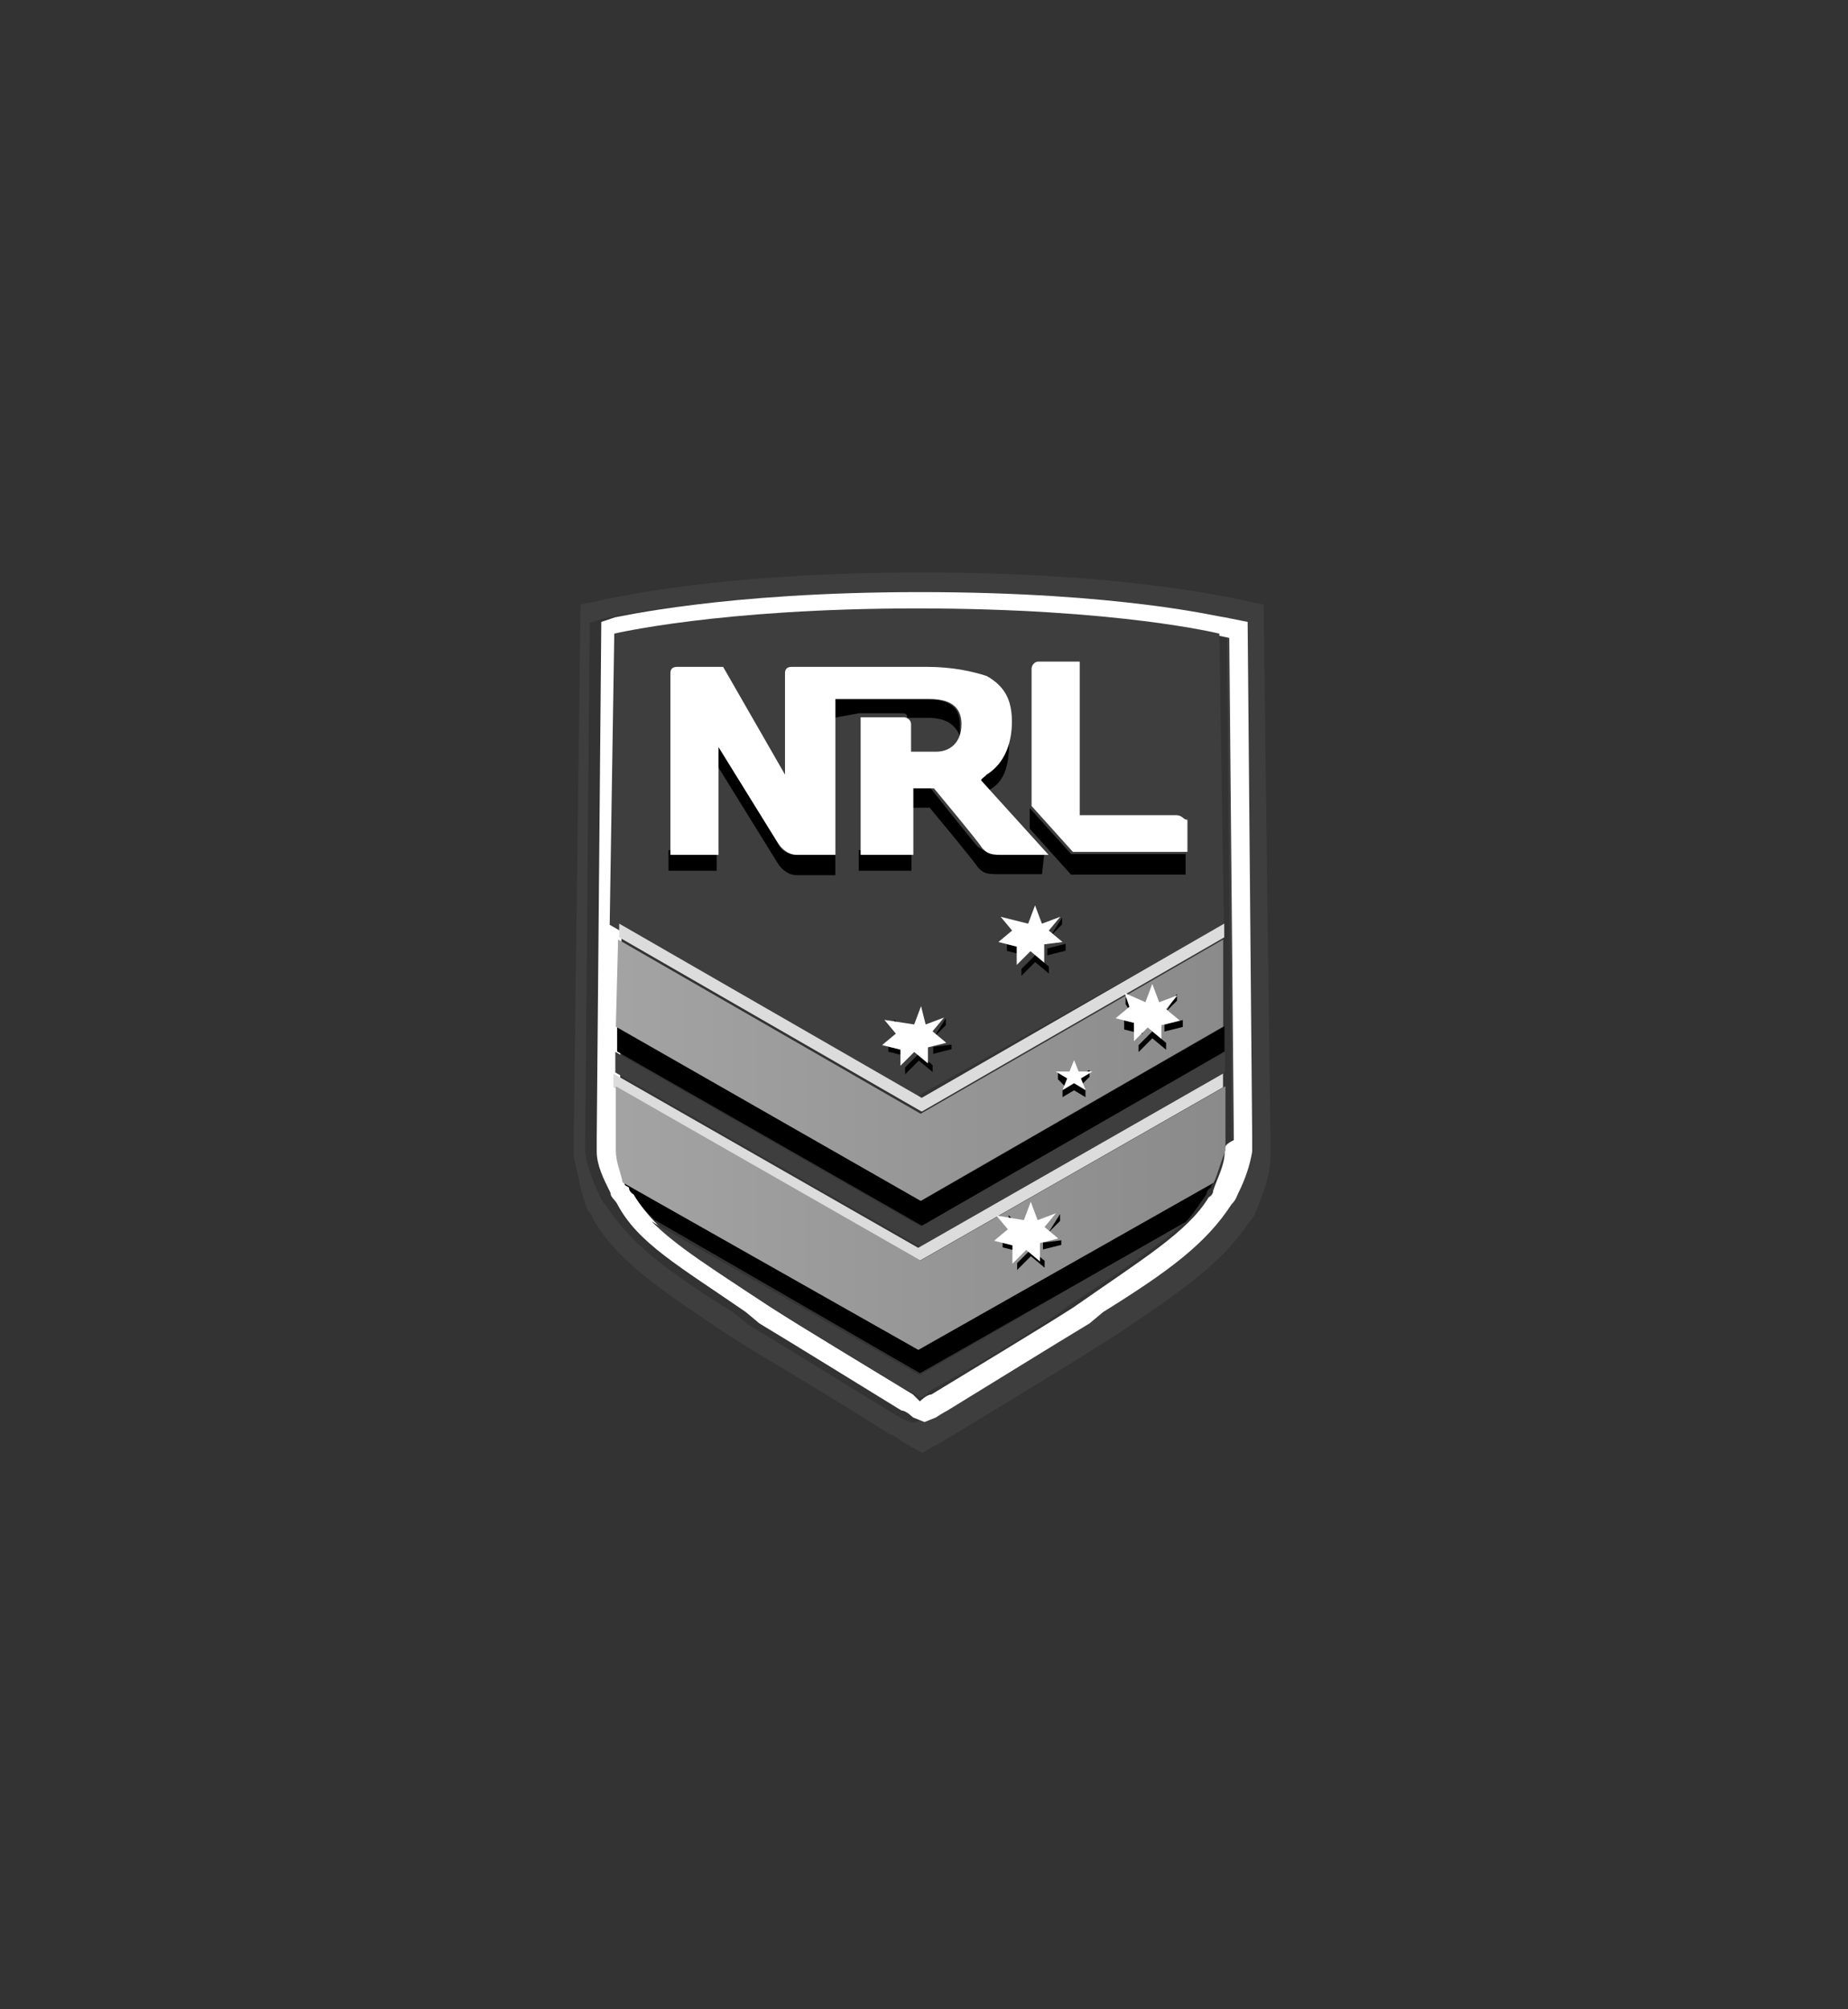 <?xml version="1.0" encoding="utf-8"?>
<!-- Generator: Adobe Illustrator 21.1.0, SVG Export Plug-In . SVG Version: 6.00 Build 0)  -->
<svg version="1.1" id="Layer_1" xmlns="http://www.w3.org/2000/svg" xmlns:xlink="http://www.w3.org/1999/xlink" x="0px" y="0px"
	 viewBox="0 0 230 250" style="enable-background:new 0 0 230 250;" xml:space="preserve">
<rect x="0" y="0" width="230" height="250" fill="#333333" stroke="none"/>
<style type="text/css">
	.st0{clip-path:url(#SVGID_1_);}
	.st1{fill:#3E3E3E;}
	.st2{clip-path:url(#SVGID_2_);}
	.st3{fill:#FFFFFF;}
	.st4{fill:#DCDCDC;}
	.st5{fill:url(#path7633_1_);}
	.st6{fill:url(#path7659_1_);}
	.st7{clip-path:url(#SVGID_3_);}
</style>
<g id="NRL" transform="translate(-256.69,-382.362)">
	<g id="g8114" transform="matrix(2.282,0,0,2.282,-973.272,-116.958)">
		<g id="g7557" transform="matrix(1.25,0,0,-1.25,-351.805,904.409)">
			<g>
				<g>
					<defs>
						<rect id="SVGID_7_" x="709.8" y="450.2" width="85.9" height="108.7"/>
					</defs>
					<clipPath id="SVGID_1_">
						<use xlink:href="#SVGID_7_"  style="overflow:visible;"/>
					</clipPath>
					<g id="g7559" class="st0">
						<g id="g7565" transform="translate(792.663,478.41)">
							<path id="path7567" class="st1" d="M-25.9,19.8c0-0.6-0.3-1.2-0.6-1.8c0-0.2-0.2-0.3-0.3-0.5c-0.9-1.7-2.7-2.7-5.6-4.7
								l-0.6-0.5c-1.5-0.9-4.4-2.7-6.2-3.8c-0.2,0-0.5-0.3-0.5-0.3l-0.5-0.2l-0.5,0.2c0,0-0.3,0.2-0.5,0.3c-1.8,1.1-4.7,2.9-6.2,3.8
								l-0.6,0.5c-2.9,1.8-4.5,3-5.6,4.7c-0.2,0.2-0.2,0.3-0.3,0.5c-0.3,0.6-0.5,1.2-0.6,1.8c0,0.2,0,0.5,0,0.6l0.2,22.5l0.6,0.2
								c0.2,0,4.5,1.1,13.3,1.1c8.6,0,13.2-1.1,13.3-1.1l0.6-0.2l0.2-22.5C-25.9,20.3-25.9,20.1-25.9,19.8 M-24.9,43.7l-1.4,0.3
								c-0.2,0-4.7,1.1-13.5,1.1c-8.8,0-13.3-1.1-13.5-1.1l-1.4-0.3L-55,20.4c0-0.2,0-0.5,0-0.8c0.2-0.8,0.3-1.5,0.6-2.3
								c0.2-0.2,0.2-0.3,0.3-0.5c1.1-1.8,2.9-3,5.9-5l0.8-0.5c1.5-0.9,4.5-2.7,6.2-3.8c0.2,0,0.5-0.3,0.5-0.3l0.9-0.5l0.9,0.5
								c0,0,0.3,0.2,0.5,0.3c1.8,1.1,4.8,2.9,6.2,3.8l0.8,0.5c3,2,4.7,3.2,5.9,5c0.2,0.2,0.2,0.3,0.3,0.5c0.3,0.8,0.6,1.5,0.6,2.3
								c0,0.3,0,0.5,0,0.8L-24.9,43.7z"/>
						</g>
					</g>
				</g>
			</g>
		</g>
		<g id="g7569" transform="matrix(1.25,0,0,-1.25,-351.805,904.409)">
			<g>
				<g>
					<defs>
						<rect id="SVGID_9_" x="708.9" y="450.2" width="87.6" height="108.7"/>
					</defs>
					<clipPath id="SVGID_2_">
						<use xlink:href="#SVGID_9_"  style="overflow:visible;"/>
					</clipPath>
					<g id="g7571" class="st2">
						<g id="g7577" transform="translate(790.467,478.654)">
							<path id="path7579" class="st3" d="M-24.4,19.6c0-0.6-0.3-1.1-0.5-1.7c0-0.2-0.2-0.3-0.2-0.3c-0.9-1.5-2.9-2.7-5.9-4.8
								c-1.4-0.9-4.4-2.7-6.2-3.8c-0.2,0-0.5-0.3-0.5-0.3S-37.9,8.9-38,9c-1.8,1.1-4.8,2.9-6.2,3.8c-3.2,2.1-5,3.3-5.9,4.8
								c0,0.2-0.2,0.3-0.2,0.3c-0.3,0.5-0.5,1.1-0.5,1.7c0,0.2,0,0.3,0,0.5l0.2,21.9c0,0,4.4,1.1,13.2,1.1c8.6,0,13.2-1.1,13.2-1.1
								l0.2-21.9C-24.4,19.9-24.4,19.8-24.4,19.6 M-24.4,42.9c-0.2,0-4.5,1.1-13.3,1.1c-8.6,0-13.2-1.1-13.3-1.1l-0.6-0.2l-0.2-22.5
								c0-0.2,0-0.3,0-0.6c0-0.6,0.3-1.2,0.6-1.8c0-0.2,0.2-0.3,0.3-0.5c0.9-1.7,2.7-2.7,5.6-4.7l0.6-0.5c1.5-0.9,4.4-2.7,6.2-3.8
								c0.2,0,0.5-0.3,0.5-0.3l0.5-0.2l0.5,0.2c0,0,0.3,0.2,0.5,0.3c1.8,1.1,4.7,2.9,6.2,3.8l0.6,0.5c2.9,1.8,4.5,3,5.6,4.7
								c0.2,0.2,0.2,0.3,0.3,0.5c0.3,0.6,0.5,1.2,0.6,1.8c0,0.2,0,0.5,0,0.6l-0.2,22.5L-24.4,42.9z"/>
						</g>
						<g id="g7581" transform="translate(754.062,451.802)">
							<path id="path7583" class="st1" d="M-1.3,36.7L-13,43.4c1.1-1.1,2.7-2.1,5-3.6c1.4-0.9,4.4-2.7,6.2-3.8
								c0.2,0,0.5-0.3,0.5-0.3S-1,35.8-0.9,36C1,37,4,38.8,5.3,39.8c2.3,1.5,3.9,2.6,5,3.6L-1.3,36.7z"/>
						</g>
						<g id="g7585" transform="translate(790.479,487.901)">
							<path id="path7587" class="st1" d="M-24.4,13.8v0.9l-13.3-7.6L-51,14.7v-0.9l13.3-7.6L-24.4,13.8z"/>
						</g>
						<g id="g7589" transform="translate(790.333,505.742)">
							<path id="path7591" class="st1" d="M-24.3,2.4l-0.2,12.7c0,0-4.4,1.1-13.2,1.1c-8.6,0-13.2-1.1-13.2-1.1l-0.2-12.7l13.2-7.6
								L-24.3,2.4z"/>
						</g>
						<g id="g7593" transform="translate(790.494,486.152)">
							<path id="path7595" class="st4" d="M-24.5,14.9v0.6l-13.3-7.6l-13.3,7.6v-0.6l13.3-7.6L-24.5,14.9z"/>
						</g>
						<g id="g7597" transform="translate(790.347,503.994)">
							<path id="path7599" class="st4" d="M-24.3,3.6v0.6l-13.2-7.6l-13.2,7.6V3.6L-37.5-4L-24.3,3.6z"/>
						</g>
						<g id="g7601" transform="translate(786.072,470.086)">
							<path id="path7603" d="M-21.7,25.1c0.3,0.3,0.6,0.8,0.9,1.2c0,0.2,0.2,0.3,0.2,0.3c0,0.2,0.2,0.2,0.2,0.3l-12.9-7.3
								l-12.9,7.3c0-0.2,0-0.2,0.2-0.3c0-0.2,0.2-0.3,0.2-0.3c0.3-0.5,0.6-0.8,0.9-1.1l11.6-6.7L-21.7,25.1z"/>
						</g>
						<g id="g7605" transform="translate(790.457,490.516)">
							<path id="path7607" d="M-24.4,12.1v1.1l-13.2-7.6l-13.3,7.6v-1.1l13.3-7.6L-24.4,12.1z"/>
						</g>
					</g>
				</g>
			</g>
		</g>
		<g id="g7609" transform="matrix(1.25,0,0,-1.25,-351.805,904.409)">
			<g id="g7611">
				<g id="g7617">
					<g id="g7619">
						
							<linearGradient id="path7633_1_" gradientUnits="userSpaceOnUse" x1="1250.678" y1="484.182" x2="1251.042" y2="484.182" gradientTransform="matrix(-669.199 0 0 -669.199 837720.188 324509.625)">
							<stop  offset="0" style="stop-color:#8A8A8A"/>
							<stop  offset="0.17" style="stop-color:#B3B3B3"/>
							<stop  offset="0.503" style="stop-color:#CECECE"/>
							<stop  offset="0.83" style="stop-color:#B3B3B3"/>
							<stop  offset="1" style="stop-color:#8A8A8A"/>
						</linearGradient>
						<path id="path7633" class="st5" d="M739.5,498.8c0-0.2,0-0.3,0-0.5l0,0c0-0.5,0.2-0.9,0.3-1.4l0,0l12.9-7.3l12.9,7.3
							c0.2,0.5,0.3,0.9,0.5,1.4l0,0c0,0.2,0,0.3,0,0.5l0,0v2.3l-13.3-7.6l-13.3,7.6L739.5,498.8L739.5,498.8z"/>
					</g>
				</g>
			</g>
		</g>
		<g id="g7635" transform="matrix(1.25,0,0,-1.25,-351.805,904.409)">
			<g id="g7637">
				<g id="g7643">
					<g id="g7645">
						
							<linearGradient id="path7659_1_" gradientUnits="userSpaceOnUse" x1="1250.678" y1="484.2" x2="1251.042" y2="484.2" gradientTransform="matrix(-669.199 0 0 -669.199 837720.188 324527.5)">
							<stop  offset="0" style="stop-color:#8A8A8A"/>
							<stop  offset="0.17" style="stop-color:#B3B3B3"/>
							<stop  offset="0.503" style="stop-color:#CECECE"/>
							<stop  offset="0.83" style="stop-color:#B3B3B3"/>
							<stop  offset="1" style="stop-color:#8A8A8A"/>
						</linearGradient>
						<path id="path7659" class="st6" d="M739.5,503.7l13.3-7.6l13.2,7.6v3.8l-13.2-7.6l-13.2,7.6L739.5,503.7L739.5,503.7z"/>
					</g>
				</g>
			</g>
		</g>
		<g id="g7661" transform="matrix(1.25,0,0,-1.25,-351.805,904.409)">
			<g>
				<g>
					<defs>
						<rect id="SVGID_11_" x="708.9" y="450.2" width="87.6" height="108.7"/>
					</defs>
					<clipPath id="SVGID_3_">
						<use xlink:href="#SVGID_11_"  style="overflow:visible;"/>
					</clipPath>
					<g id="g7663" class="st7">
						<path id="path7669" d="M741.8,510.5h2.1v0.9h-2.1V510.5z"/>
						<g id="g7671" transform="translate(736.878,515.506)">
							<path id="path7673" d="M9.7-3.8L7.1,0.4v-0.9l2.6-4.2c0.2-0.3,0.5-0.5,0.8-0.5h1.7v0.9h-1.7C10.1-4.3,9.8-4.1,9.7-3.8"/>
						</g>
						<g id="g7675" transform="translate(764.958,527.806)">
							<path id="path7677" d="M-8.3-11.7c0,0.2,0,0.3,0,0.5c-0.2-0.8-0.5-1.5-1.1-1.8c-0.2-0.2-0.3-0.2-0.3-0.2l0.5-0.6
								C-8.4-13.4-8.3-12.5-8.3-11.7"/>
						</g>
						<g id="g7679" transform="translate(746.714,531.07)">
							<path id="path7681" d="M3.4-13.7h1.8c0.2,0,0.3,0,0.3-0.2h0.9c0.8,0,1.2-0.3,1.4-0.8c0,0.2,0,0.3,0,0.5
								c0,0.8-0.5,1.1-1.4,1.1H2.3v-0.8L3.4-13.7L3.4-13.7z"/>
						</g>
						<g id="g7683" transform="translate(767.161,519.932)">
							<path id="path7685" d="M-9.6-6.7v-0.9l1.8-2h5v0.9h-5L-9.6-6.7z"/>
						</g>
						<path id="path7687" d="M750.1,510.5h2.3v0.9h-2.3V510.5z"/>
						<g id="g7689" transform="translate(768.995,514.35)">
							<path id="path7691" d="M-10.8-3.1h-2.1c-0.5,0-0.6,0.2-0.8,0.3c-0.2,0.2-2.1,2.6-2.1,2.6h-0.9v-0.9h0.9c0,0,2-2.4,2.1-2.6
								c0.2-0.2,0.3-0.3,0.8-0.3h1.2h0.8l0,0L-10.8-3.1L-10.8-3.1L-10.8-3.1z"/>
						</g>
						<g id="g7693" transform="translate(762.182,523.793)">
							<path id="path7695" class="st3" d="M-6.5-9.1c0.8,0.5,1.1,1.4,1.1,2.3c0,0.8-0.2,1.5-1.1,2C-7.1-4.6-8-4.4-9.1-4.4H-15l0,0
								l0,0c-0.3,0-0.3-0.2-0.3-0.3l0,0v-4.4L-18-4.4h-2c-0.3,0-0.3-0.2-0.3-0.3v-7.9h2.1v4.7l2.6-4.2c0.2-0.3,0.5-0.5,0.8-0.5h1.7
								v6.8h4.1c1.1,0,1.4-0.5,1.4-1.1c0-0.8-0.5-1.2-1.1-1.2h-1.1v1.2c0,0.2-0.2,0.3-0.3,0.3H-12v-6h2.3v2.9h0.9c0,0,2-2.4,2.1-2.6
								c0.2-0.2,0.3-0.3,0.8-0.3h2.1l-2.9,3.2C-6.8-9.3-6.7-9.3-6.5-9.1"/>
						</g>
						<g id="g7697" transform="translate(784.741,518.924)">
							<path id="path7699" class="st3" d="M-20.8-6h-4.2v6.7h-1.8c-0.2,0-0.3-0.2-0.3-0.3v-6l1.8-2h5v1.4C-20.5-6.2-20.5-6-20.8-6"
								/>
						</g>
						<g id="g7701" transform="translate(769.425,502.912)">
							<path id="path7703" d="M-11.1,4.2V3.9l0.8,0.2l0,0v0.3l0,0L-11.1,4.2z"/>
						</g>
						<g id="g7705" transform="translate(769.772,504.459)">
							<path id="path7707" d="M-11.3,3.2L-11.3,3.2l0.5,0.5l0,0V4l0,0L-11.3,3.2z"/>
						</g>
						<g id="g7709" transform="translate(765.128,506.311)">
							<path id="path7711" d="M-8.4,2V1.7l0,0L-8,1.3l0.2,0.2L-8.4,2z"/>
						</g>
						<g id="g7713" transform="translate(765.136,506.313)">
							<path id="path7715" d="M-8.3,2L-8.3,2L-8.3,2L-8.3,2z"/>
						</g>
						<g id="g7717" transform="translate(767.997,502.217)">
							<path id="path7719" d="M-10.2,4.6L-10.8,4V3.7l0.6,0.6l0.6-0.5v0.3L-10.2,4.6z"/>
						</g>
						<g id="g7721" transform="translate(766.567,502.902)">
							<path id="path7723" d="M-9.3,4.2L-10,4.4l0,0V4.1l0,0l0.8-0.2V4.2z"/>
						</g>
						<g id="g7725" transform="translate(767.192,505.691)">
							<path id="path7727" class="st3" d="M-9.7,2.5l0.3,0.8l0.3-0.8l0.8,0.3l-0.5-0.6l0.6-0.5L-9,1.6V0.8l-0.6,0.5l-0.6-0.6v0.8
								l-0.8,0.2l0.6,0.5l-0.5,0.6L-9.7,2.5z"/>
						</g>
						<g id="g7729" transform="translate(783.339,493.687)">
							<path id="path7731" d="M-19.9,10.1V9.8l0.8,0.2l0,0v0.3l0,0L-19.9,10.1z"/>
						</g>
						<g id="g7733" transform="translate(783.686,495.233)">
							<path id="path7735" d="M-20.2,9.1L-20.2,9.1l0.5,0.5l0,0v0.3l0,0L-20.2,9.1z"/>
						</g>
						<g id="g7737" transform="translate(779.042,497.086)">
							<path id="path7739" d="M-17.3,7.9V7.6l0,0l0.3-0.5l0.2,0.2L-17.3,7.9z"/>
						</g>
						<g id="g7741" transform="translate(779.051,497.087)">
							<path id="path7743" d="M-17.2,7.9L-17.2,7.9L-17.2,7.9L-17.2,7.9z"/>
						</g>
						<g id="g7745" transform="translate(781.91,492.992)">
							<path id="path7747" d="M-19,10.5l-0.6-0.6V9.6l0.6,0.6l0.6-0.5V10L-19,10.5z"/>
						</g>
						<g id="g7749" transform="translate(780.48,493.676)">
							<path id="path7751" d="M-18,10.1l-0.8,0.2l0,0V9.9l0,0l0.8-0.2V10.1z"/>
						</g>
						<g id="g7753" transform="translate(781.107,496.465)">
							<path id="path7755" class="st3" d="M-18.5,8.3l0.3,0.8l0.3-0.8l0.8,0.3L-17.6,8l0.6-0.5l-0.8-0.2V6.7l-0.6,0.5l-0.6-0.6v0.8
								l-0.8,0.2l0.6,0.5l-0.2,0.6L-18.5,8.3z"/>
						</g>
						<g id="g7757" transform="translate(768.937,467.381)">
							<path id="path7759" d="M-10.8,26.9v-0.3l0.8,0.2l0,0V27l0,0L-10.8,26.9z"/>
						</g>
						<g id="g7761" transform="translate(769.285,468.928)">
							<path id="path7763" d="M-10.9,25.8L-10.9,25.8l0.5,0.5l0,0v0.3l0,0L-10.9,25.8z"/>
						</g>
						<g id="g7765" transform="translate(764.641,470.78)">
							<path id="path7767" d="M-8,24.7v-0.3l0,0l0.3-0.5l0.2,0.2L-8,24.7z"/>
						</g>
						<g id="g7769" transform="translate(764.649,470.782)">
							<path id="path7771" d="M-8,24.7L-8,24.7L-8,24.7L-8,24.7z"/>
						</g>
						<g id="g7773" transform="translate(767.51,466.686)">
							<path id="path7775" d="M-9.9,27.3l-0.6-0.6v-0.3l0.6,0.6l0.6-0.5v0.3L-9.9,27.3z"/>
						</g>
						<g id="g7777" transform="translate(766.079,467.371)">
							<path id="path7779" d="M-8.9,26.9L-9.7,27l0,0v-0.3l0,0l0.8-0.2V26.9z"/>
						</g>
						<g id="g7781" transform="translate(766.705,470.16)">
							<path id="path7783" class="st3" d="M-9.4,25.1l0.3,0.8l0.3-0.8l0.8,0.3l-0.5-0.6l0.6-0.5l-0.8-0.2v-0.8l-0.6,0.5l-0.6-0.6
								v0.8l-0.8,0.2l0.6,0.5l-0.5,0.6L-9.4,25.1z"/>
						</g>
						<g id="g7785" transform="translate(755.45,490.916)">
							<path id="path7787" d="M-2.1,11.9v-0.3l0.8,0.2l0,0V12l0,0L-2.1,11.9z"/>
						</g>
						<g id="g7789" transform="translate(755.797,492.463)">
							<path id="path7791" d="M-2.4,10.8L-2.4,10.8l0.5,0.5l0,0v0.3l0,0L-2.4,10.8z"/>
						</g>
						<g id="g7793" transform="translate(751.154,494.316)">
							<path id="path7795" d="M0.5,9.7V9.4l0,0l0.3-0.5L1,9.1L0.5,9.7z"/>
						</g>
						<g id="g7797" transform="translate(751.163,494.317)">
							<path id="path7799" d="M0.5,9.7L0.5,9.7L0.5,9.7L0.5,9.7z"/>
						</g>
						<g id="g7801" transform="translate(754.023,490.221)">
							<path id="path7803" d="M-1.3,12.3l-0.6-0.6v-0.3l0.6,0.6l0.6-0.5v0.3L-1.3,12.3z"/>
						</g>
						<g id="g7805" transform="translate(752.592,490.906)">
							<path id="path7807" d="M-0.4,11.8L-1.2,12l0,0v-0.3l0,0l0.8-0.2V11.8z"/>
						</g>
						<g id="g7809" transform="translate(753.219,493.695)">
							<path id="path7811" class="st3" d="M-0.7,10.1l0.3,0.8l0.2-0.8l0.8,0.3L0.1,9.8l0.6-0.5l-0.8-0.2V8.4l-0.6,0.5l-0.6-0.6V9
								l-0.8,0.2l0.6,0.5l-0.5,0.6L-0.7,10.1z"/>
						</g>
						<g id="g7813" transform="translate(771.792,487.303)">
							<path id="path7815" d="M-12.5,14.1l-0.5,0.3v-0.3l0.3-0.3L-12.5,14.1z"/>
						</g>
						<g id="g7817" transform="translate(773.57,486.712)">
							<path id="path7819" d="M-13.7,14.5l0.3,0.3v0.3l-0.5-0.3L-13.7,14.5z"/>
						</g>
						<g id="g7821" transform="translate(772.592,486.724)">
							<path id="path7823" d="M-13.1,14.5l-0.5-0.3v-0.3l0.5,0.3l0.5-0.3v0.3L-13.1,14.5z"/>
						</g>
						<g id="g7825" transform="translate(772.095,488.242)">
							<path id="path7827" class="st3" d="M-12.8,13.5l0.2,0.5l0.2-0.5h0.6l-0.5-0.3l0.2-0.5l-0.5,0.3l-0.5-0.3l0.2,0.5l-0.5,0.3
								H-12.8z"/>
						</g>
					</g>
				</g>
			</g>
		</g>
	</g>
</g>
</svg>
